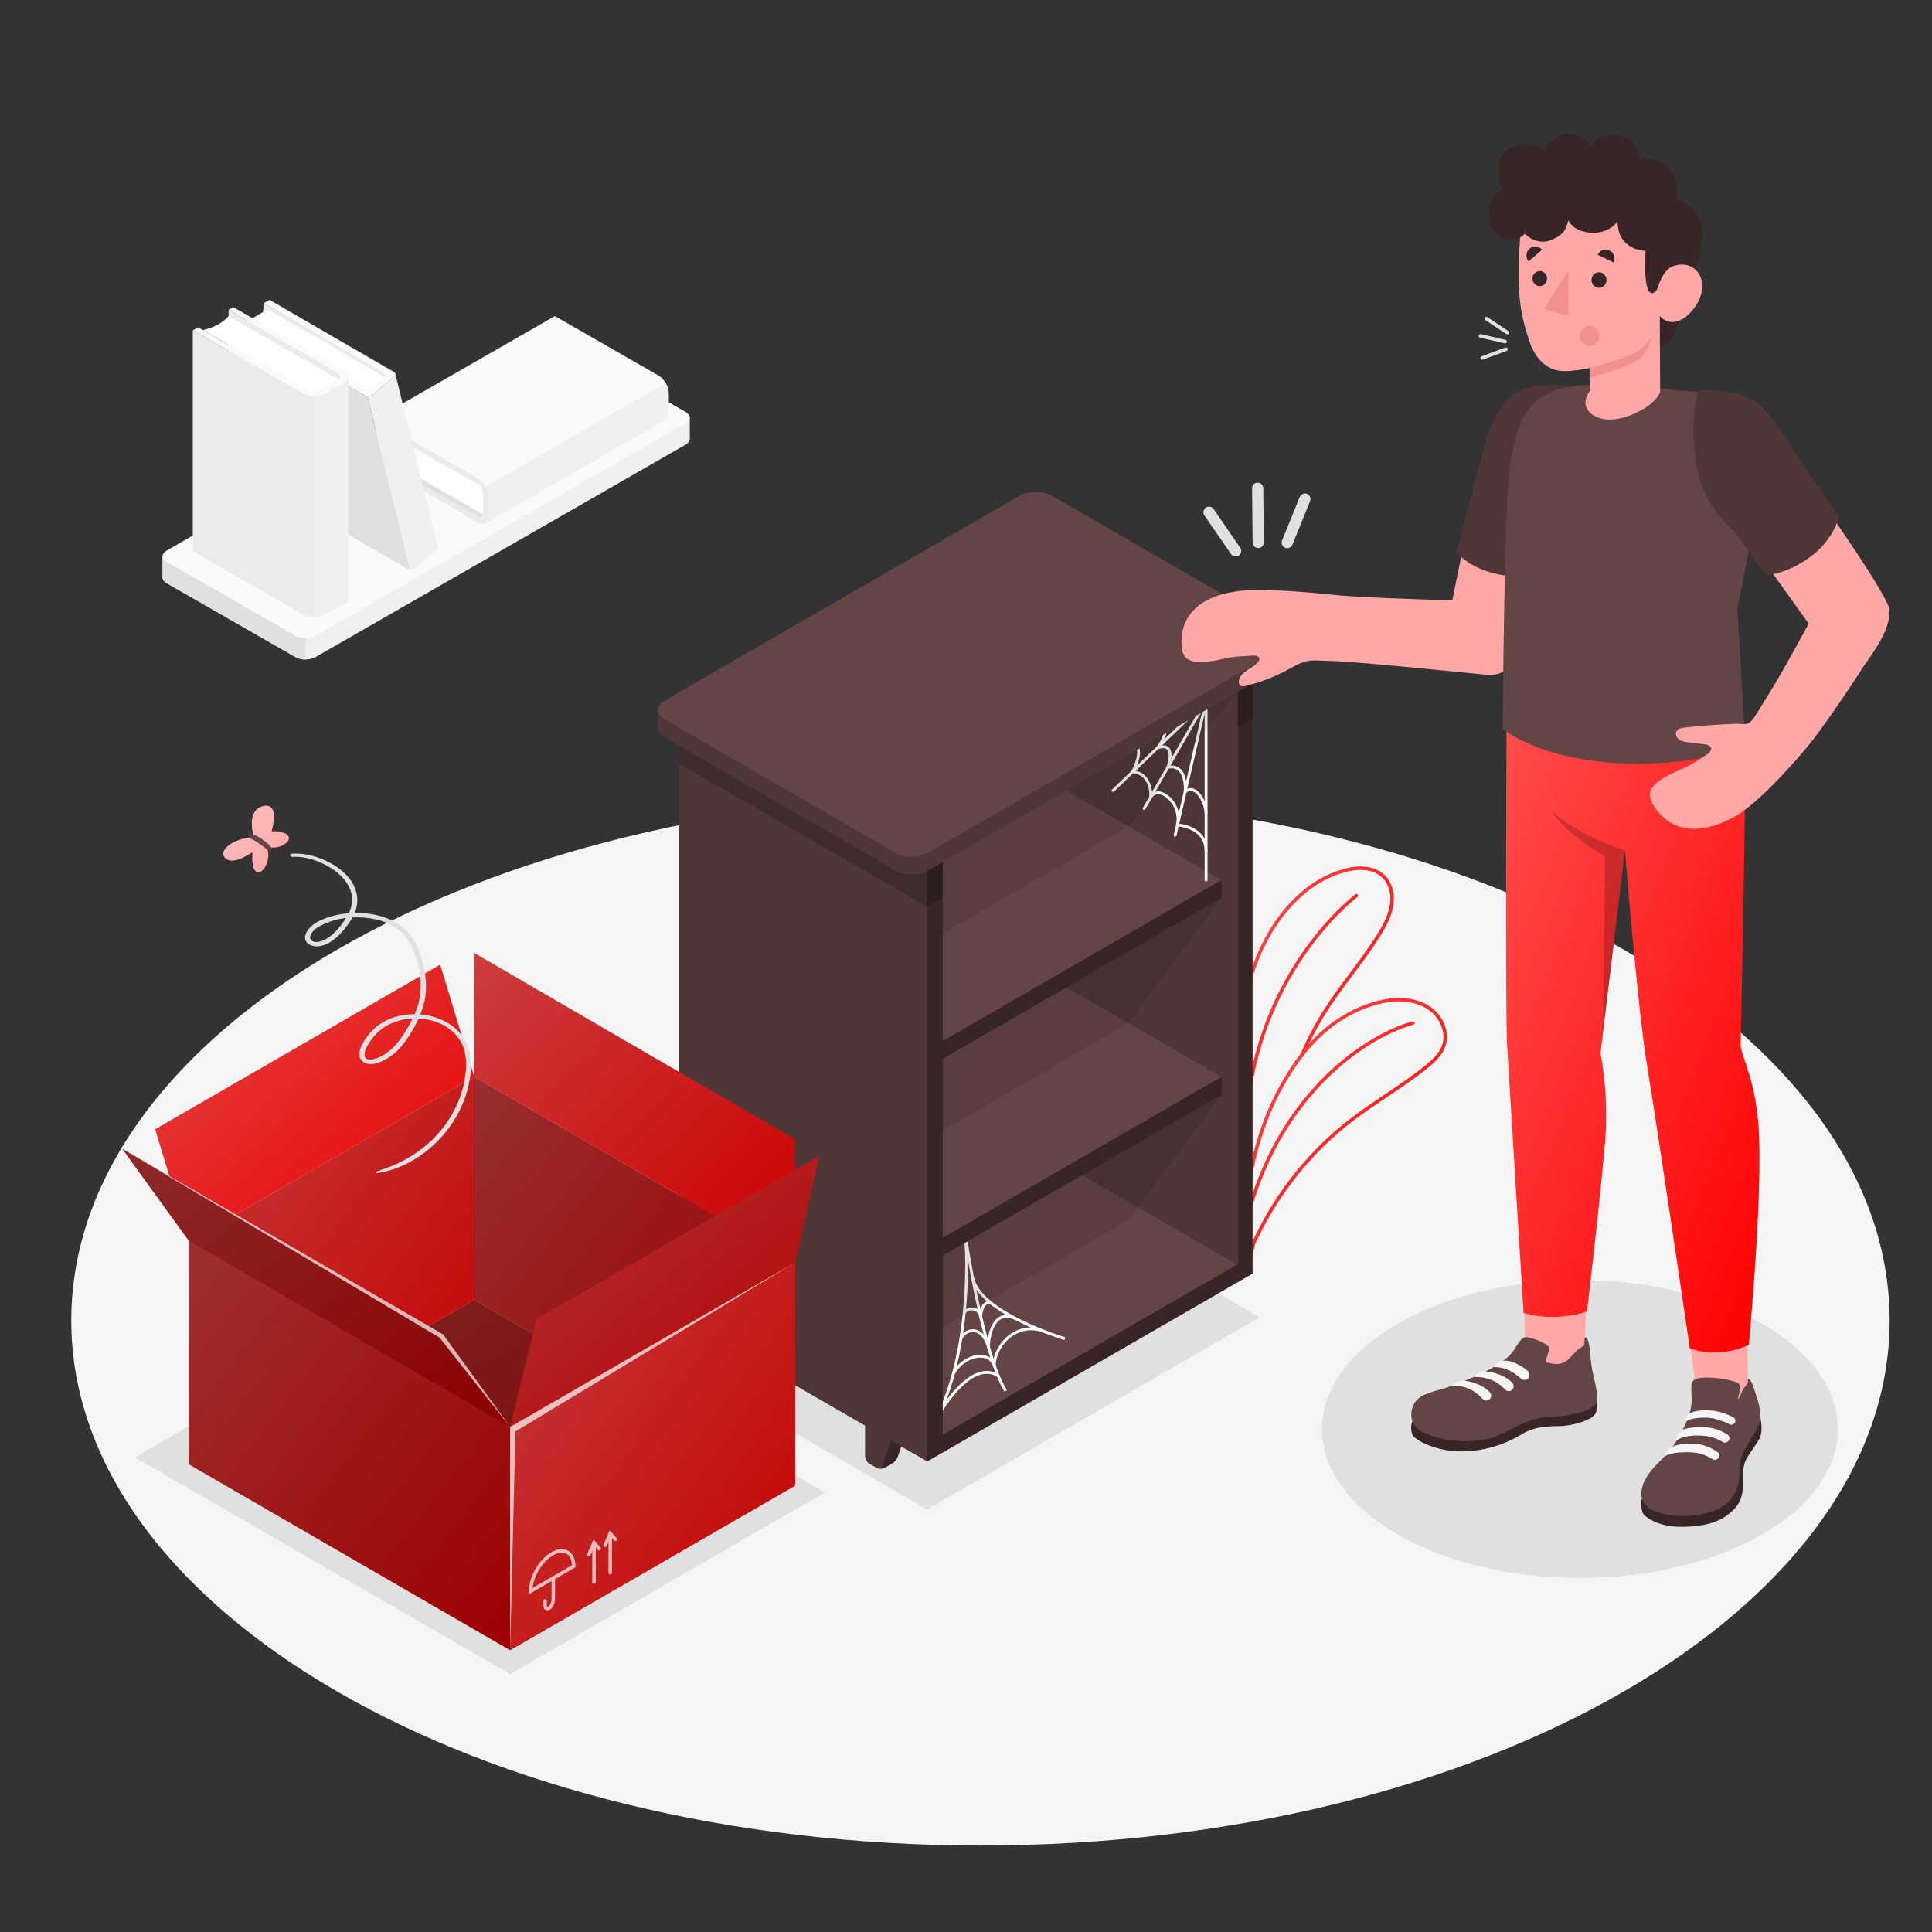 <svg width="500" height="500" viewBox="0 0 500 500" fill="none" xmlns="http://www.w3.org/2000/svg">
<rect x="0" y="0" width="500" height="500" fill="#333333" stroke="none"/>
<path d="M253.742 477.61C383.692 477.61 489.037 416.789 489.037 341.762C489.037 266.735 383.692 205.914 253.742 205.914C123.792 205.914 18.447 266.735 18.447 341.762C18.447 416.789 123.792 477.61 253.742 477.61Z" fill="#F5F5F5"/>
<path d="M408.883 408.38C445.747 408.38 475.631 391.127 475.631 369.843C475.631 348.56 445.747 331.306 408.883 331.306C372.019 331.306 342.135 348.56 342.135 369.843C342.135 391.127 372.019 408.38 408.883 408.38Z" fill="#E0E0E0"/>
<path d="M239.95 390.631L164.652 347.144L250.72 297.454L326.029 340.933L239.95 390.631Z" fill="#E0E0E0"/>
<path d="M34.91 377.176L132.029 433.248L213.492 386.232L116.373 330.16L34.91 377.176Z" fill="#E0E0E0"/>
<path d="M178.516 113.629V108.114H178.513C178.496 107.59 178.128 107.057 177.409 106.644L144.089 87.522C142.675 86.71 140.381 86.71 138.967 87.522L43.181 142.492C42.461 142.905 42.094 143.438 42.077 143.962H42.072V149.477H42.077C42.094 150.001 42.462 150.534 43.181 150.947L76.5 170.068C77.914 170.88 80.208 170.88 81.622 170.068L177.408 115.098C178.128 114.685 178.495 114.152 178.512 113.628L178.516 113.629Z" fill="#F0F0F0"/>
<path d="M43.182 145.433L76.501 164.554C77.916 165.366 80.209 165.366 81.623 164.554L177.409 109.583C178.824 108.771 178.824 107.455 177.409 106.643L144.09 87.523C142.676 86.711 140.382 86.711 138.968 87.523L43.182 142.493C41.768 143.305 41.768 144.621 43.182 145.433Z" fill="#FAFAFA"/>
<path d="M79.057 165.168V170.683C78.134 170.683 77.212 170.471 76.502 170.072L43.178 150.952C42.456 150.541 42.09 150 42.078 149.482H42.066V143.967H42.078C42.086 143.757 42.168 143.547 42.288 143.342C41.901 144.053 42.192 144.871 43.178 145.437L76.502 164.556C77.2 164.968 78.135 165.168 79.057 165.168Z" fill="#E0E0E0"/>
<path d="M96.959 118.53L125.189 134.624L171.825 107.86L143.598 91.764L96.959 118.53Z" fill="#E0E0E0"/>
<path d="M125.512 133.4L98.28 117.772C98.991 115.753 98.938 113.398 98.133 110.71L125.191 126.172C125.191 126.172 125.707 127.878 125.512 133.4Z" fill="white"/>
<path d="M123.8 123.967C125.245 124.796 126.416 126.813 126.416 128.472V133.735C126.416 135.394 125.245 136.066 123.8 135.237L96.962 119.835L96.959 118.531L123.438 133.631C124.305 134.129 125.007 133.725 125.006 132.73L124.981 127.853C124.98 126.858 124.276 125.648 123.409 125.15L96.961 110.043V108.565L123.8 123.967Z" fill="#EBEBEB"/>
<path d="M96.963 108.568L143.6 81.804L170.435 97.204C171.879 98.033 173.051 100.051 173.051 101.709L173.052 106.972C173.051 107.798 172.761 108.381 172.285 108.654L125.648 135.418C126.124 135.145 126.414 134.562 126.416 133.736L126.42 128.469C126.42 126.811 125.248 124.793 123.804 123.964L96.963 108.568Z" fill="#FAFAFA"/>
<path d="M125.652 125.907C126.125 126.722 126.419 127.641 126.418 128.47L126.414 133.737C126.412 134.563 126.123 135.145 125.646 135.419L172.283 108.655C172.759 108.382 173.049 107.799 173.05 106.973L173.049 101.71C173.049 100.881 172.756 99.962 172.282 99.147L125.652 125.907Z" fill="#F0F0F0"/>
<path d="M68.256 78.477L67.992 82.041L99.509 98.947L100.22 96.872L68.256 78.477Z" fill="#EBEBEB"/>
<path d="M99.802 97.698L69.272 80.075L63.963 83.14L95.093 101.352L99.802 97.698Z" fill="white"/>
<path d="M89.36 99.465L86.342 134.843C86.342 135.566 86.847 136.442 87.471 136.804L105.182 147.054C105.439 147.202 105.766 147.289 106.101 147.315L95.094 102.504C94.758 102.478 94.432 102.395 94.175 102.247L92.899 101.506L89.36 99.465Z" fill="#E0E0E0"/>
<path d="M96.44 102.247L99.596 99.543L101.916 97.556C102.153 97.178 102.429 96.896 102.281 96.587L113.14 141.076L113.157 141.111C113.31 141.425 113.349 142.124 112.922 142.368L107.447 147.055C107.077 147.269 106.576 147.356 106.101 147.316L95.094 102.505C95.569 102.543 96.07 102.456 96.44 102.247Z" fill="#F0F0F0"/>
<path d="M101.917 96.248C102.542 96.609 102.387 97.012 101.917 97.555L96.44 102.245C95.815 102.606 94.801 102.606 94.176 102.245L89.36 99.464C88.735 99.103 88.624 98.582 89.113 98.3C89.602 98.018 90.505 98.082 91.13 98.443L94.93 100.637C95.138 100.757 95.476 100.757 95.685 100.637L99.687 97.162C99.895 97.042 99.895 96.847 99.687 96.726L68.258 78.477L69.764 77.608L101.917 96.248Z" fill="#FAFAFA"/>
<path d="M59.158 80.186L89.189 97.535V154.667L59.158 137.322V80.186Z" fill="#EBEBEB"/>
<path d="M88.223 98.483L59.158 81.803C57.661 83.534 55.441 84.742 52.512 85.436L81.33 102.044C81.33 102.044 83.192 101.61 88.223 98.483Z" fill="white"/>
<path d="M78.538 101.946C80.08 102.831 82.581 102.831 84.124 101.946L89.018 99.137C90.56 98.252 90.56 96.817 89.018 95.932L60.373 79.493L59.159 80.186L87.332 96.457C88.257 96.988 88.257 97.849 87.331 98.379L82.783 100.959C81.857 101.489 80.356 101.489 79.431 100.958L51.267 84.718L49.893 85.506L78.538 101.946Z" fill="#FAFAFA"/>
<path d="M49.897 85.505V142.638L78.538 159.075C80.081 159.96 82.582 159.96 84.124 159.075L89.019 156.267C89.785 155.825 90.172 155.248 90.172 154.664V97.532C90.172 98.115 89.785 98.692 89.019 99.135L84.124 101.949C82.582 102.834 80.079 102.834 78.538 101.949L49.897 85.505Z" fill="#EBEBEB"/>
<path d="M81.33 102.612C82.341 102.612 83.352 102.391 84.123 101.949L89.018 99.135C89.785 98.693 90.172 98.116 90.172 97.532V154.665C90.172 155.248 89.785 155.825 89.018 156.268L84.123 159.076C83.352 159.518 82.341 159.739 81.33 159.739V102.612Z" fill="#F0F0F0"/>
<path d="M323.008 309.956C322.327 297.972 317.02 273.98 324.013 251.842C327.567 240.59 335.73 228.668 347.884 225.309C352.183 224.12 357.499 224.278 359.614 229.178C359.969 230.001 360.168 230.889 360.232 231.783C360.496 235.506 358.804 238.8 356.921 241.842C352.616 248.799 347.146 254.976 342.783 261.897C340.47 265.566 338.488 269.417 336.773 273.387" stroke="url(#paint0_linear_1073_18502)" stroke-width="0.883" stroke-miterlimit="10"/>
<path d="M322.722 317.788C322.722 319.225 323.101 321.026 322.783 322.398C322.687 322.812 322.602 323.263 322.779 323.649C322.957 324.035 323.515 324.263 323.821 323.968C324.042 323.755 324.274 322.211 324.416 321.818C324.719 320.982 325.178 320.17 325.571 319.373C326.367 317.756 327.216 316.165 328.114 314.603C329.968 311.381 332.034 308.281 334.295 305.33C338.747 299.518 343.953 294.281 349.763 289.823C356.067 284.985 363.042 281.058 369.206 276.042C371.022 274.564 372.832 272.896 373.612 270.688C374.776 267.39 373.231 263.538 370.49 261.365C367.749 259.193 364.063 258.507 360.575 258.765C357.237 259.012 352.741 260.449 349.051 262.459C341.531 266.555 336.364 272.9 332.231 280.086C326.715 289.675 323.575 300.594 322.722 311.602C322.722 313.664 322.722 315.726 322.722 317.788Z" stroke="url(#paint1_linear_1073_18502)" stroke-width="0.883" stroke-miterlimit="10"/>
<path d="M365.65 264.752C351.419 268.827 330.326 285.169 322.723 315.506" stroke="url(#paint2_linear_1073_18502)" stroke-width="0.883" stroke-miterlimit="10" stroke-linecap="round" stroke-linejoin="round"/>
<path d="M351.015 231.792C343.333 237.906 324.989 257.272 322.676 288.578" stroke="url(#paint3_linear_1073_18502)" stroke-width="0.883" stroke-miterlimit="10" stroke-linecap="round" stroke-linejoin="round"/>
<path d="M319.896 165.091L264.293 133.035C263.113 132.354 262.044 132.289 261.271 132.736C260.553 133.151 257.987 134.638 257.266 135.047C256.485 135.49 256.002 136.451 256.002 137.821L256.003 289.986C256.003 292.712 257.917 296.026 260.277 297.389L315.879 329.445C317.059 330.127 318.128 330.191 318.901 329.744C319.619 329.329 322.202 327.843 322.925 327.422C323.694 326.974 324.17 326.018 324.17 324.659V172.494C324.17 169.768 322.257 166.454 319.896 165.091Z" fill="#382626"/>
<path d="M268.03 292.606L264.021 294.921L264.022 307.576C264.022 308.257 264.501 309.086 265.091 309.427L266.964 310.508C267.554 310.849 268.51 310.849 269.1 310.508L270.972 309.427C271.562 309.086 272.221 308.288 272.445 307.644L276.052 297.236L268.03 292.606Z" fill="#382626"/>
<path d="M264.021 307.576C264.021 308.257 264.499 309.086 265.09 309.427L266.962 310.508C267.552 310.849 268.211 310.603 268.434 309.959L272.041 299.55L264.021 294.92V307.576Z" fill="#4F3737"/>
<path d="M308.125 315.704L304.115 318.019L304.116 330.674C304.116 331.355 304.594 332.184 305.185 332.525L307.057 333.606C307.647 333.947 308.604 333.947 309.194 333.606L311.066 332.525C311.656 332.184 312.315 331.386 312.538 330.742L316.145 320.333L308.125 315.704Z" fill="#382626"/>
<path d="M304.116 330.675C304.116 331.356 304.594 332.185 305.184 332.526L307.056 333.607C307.646 333.948 308.305 333.702 308.528 333.058L312.135 322.649L304.115 318.019L304.116 330.675Z" fill="#4F3737"/>
<path d="M260.561 135.426L316.164 167.482C318.525 168.845 320.438 172.159 320.438 174.885V327.05C320.438 328.413 319.96 329.37 319.186 329.817C318.413 330.264 317.344 330.199 316.164 329.518L260.562 297.462C258.201 296.099 256.288 292.785 256.288 290.059L256.287 137.894C256.287 136.524 256.771 135.563 257.551 135.12C258.323 134.681 259.387 134.749 260.561 135.426Z" fill="#4F3737"/>
<path d="M179.822 343.479L239.964 378.202L324.162 329.59L320.153 327.275L260.011 292.552L179.822 338.849V343.479Z" fill="#644546"/>
<path d="M239.965 378.202V373.572L324.163 324.96V329.59L239.965 378.202Z" fill="#382626"/>
<path d="M240.037 371.257C251.285 354.24 250.659 324.154 249.692 319.076C249.692 319.076 254.437 350.88 260.28 359.962" stroke="#FAFAFA" stroke-width="0.74" stroke-miterlimit="10"/>
<path d="M251.695 330.633C253.626 339.905 275.565 346.45 275.565 346.45" stroke="#FAFAFA" stroke-width="0.74" stroke-miterlimit="10"/>
<path d="M249.533 339.855C250.152 338.35 253.201 338.141 253.781 340.587C253.781 340.587 254.133 336.085 256.671 337.361" stroke="#FAFAFA" stroke-width="0.74" stroke-miterlimit="10"/>
<path d="M248.664 346.449C249.793 344.029 253.954 342.701 255.782 348.437C255.782 348.437 256.058 338.171 262.848 341.257" stroke="#FAFAFA" stroke-width="0.74" stroke-miterlimit="10"/>
<path d="M246.73 355.538C249.11 350.957 255.639 349.128 257.317 353.353C257.356 348.137 263.327 341.561 270.616 344.725" stroke="#FAFAFA" stroke-width="0.74" stroke-miterlimit="10"/>
<path d="M242.697 366.568C245.492 361.491 252.343 352.329 258.319 356.021" stroke="#FAFAFA" stroke-width="0.74" stroke-miterlimit="10"/>
<path d="M316.141 278.663L316.145 283.291L239.962 327.276L179.82 292.552V287.923L256.002 243.941L316.141 278.663Z" fill="#382626"/>
<path d="M316.141 278.663L239.962 322.645L179.82 287.923L256.002 243.941L316.141 278.663Z" fill="#644546"/>
<path d="M316.141 227.736L316.145 232.363L239.962 276.348L179.82 241.624V236.995L256.002 193.013L316.141 227.736Z" fill="#382626"/>
<path d="M316.141 227.736L239.962 271.717L179.82 236.995L256.002 193.013L316.141 227.736Z" fill="#644546"/>
<path d="M239.705 211.334L184.102 179.278C182.922 178.597 181.853 178.532 181.08 178.979C180.362 179.394 177.796 180.881 177.075 181.29C176.294 181.733 175.811 182.694 175.811 184.064L175.812 336.229C175.812 338.955 177.726 342.269 180.086 343.632L235.688 375.688C236.868 376.369 237.937 376.434 238.71 375.987C239.428 375.572 242.011 374.086 242.734 373.665C243.503 373.217 243.979 372.261 243.979 370.902V218.737C243.98 216.011 242.066 212.697 239.705 211.334Z" fill="#382626"/>
<path opacity="0.2" d="M239.963 234.685L243.98 232.37V218.473L239.951 220.792L239.963 234.685Z" fill="black"/>
<path opacity="0.2" d="M320.164 188.392L324.181 186.077V172.18L320.152 174.499L320.164 188.392Z" fill="black"/>
<path d="M187.839 338.849L183.83 341.164L183.831 353.819C183.831 354.5 184.309 355.329 184.899 355.67L186.771 356.751C187.361 357.092 188.318 357.092 188.908 356.751L190.78 355.67C191.37 355.329 192.029 354.531 192.253 353.887L195.86 343.479L187.839 338.849Z" fill="#382626"/>
<path d="M183.831 353.819C183.831 354.5 184.309 355.329 184.899 355.67L186.771 356.751C187.361 357.092 188.02 356.846 188.243 356.202L191.85 345.794L183.83 341.164L183.831 353.819Z" fill="#4F3737"/>
<path d="M227.935 361.948L223.926 364.263L223.927 376.918C223.927 377.599 224.405 378.428 224.995 378.769L226.867 379.85C227.457 380.191 228.414 380.191 229.004 379.85L230.876 378.769C231.466 378.428 232.125 377.63 232.349 376.986L235.956 366.577L227.935 361.948Z" fill="#382626"/>
<path d="M223.927 376.918C223.927 377.6 224.405 378.428 224.995 378.769L226.867 379.85C227.457 380.191 228.116 379.945 228.339 379.301L231.946 368.893L223.926 364.263L223.927 376.918Z" fill="#4F3737"/>
<path d="M180.087 181.596L235.689 213.652C238.05 215.015 239.964 218.329 239.964 221.055V373.22C239.964 374.583 239.964 378.202 239.964 378.202C239.964 378.202 236.869 376.369 235.689 375.688L180.087 343.632C177.727 342.269 175.813 338.955 175.813 336.229L175.812 184.064C175.812 182.694 176.295 181.733 177.076 181.29C177.848 180.851 178.913 180.918 180.087 181.596Z" fill="#4F3737"/>
<path opacity="0.2" d="M235.689 213.652L180.087 181.596C178.913 180.918 177.849 180.851 177.076 181.29C176.295 181.733 175.812 182.694 175.812 184.064V197.648L239.964 234.686V221.056C239.964 218.329 238.049 215.015 235.689 213.652Z" fill="black"/>
<path d="M268.029 206.903L312.133 181.439L312.134 227.736" stroke="#FAFAFA" stroke-width="0.74" stroke-miterlimit="10" stroke-linecap="round" stroke-linejoin="round"/>
<path d="M304.115 216.162L312.134 181.439L296.096 209.217" stroke="#FAFAFA" stroke-width="0.74" stroke-miterlimit="10" stroke-linecap="round" stroke-linejoin="round"/>
<path d="M312.133 181.439L288.076 204.587" stroke="#FAFAFA" stroke-width="0.74" stroke-miterlimit="10" stroke-linecap="round" stroke-linejoin="round"/>
<path d="M312.134 220.349C312.144 213.857 304.73 213.498 304.73 213.498C305.184 211.531 304.691 208.374 302.3 206.331C299.909 204.288 298.293 205.41 297.811 206.246C297.811 206.246 298.313 200.28 293.154 199.702C293.154 199.702 296.574 193.392 293.154 192.397" stroke="#FAFAFA" stroke-width="0.74" stroke-miterlimit="10" stroke-linecap="round" stroke-linejoin="round"/>
<path d="M312.133 210.374C311.871 207.053 309.331 202.829 306.723 204.866C306.723 204.866 307.412 197.619 302.243 198.569C302.243 198.569 304.666 191.847 299.586 193.512C299.586 193.512 303.246 188.884 300.408 188.208" stroke="#FAFAFA" stroke-width="0.74" stroke-miterlimit="10" stroke-linecap="round" stroke-linejoin="round"/>
<path d="M333.674 165.24C333.681 164.348 333.097 163.455 331.915 162.773L272.302 128.355C269.942 126.992 266.114 126.992 263.754 128.355L172.066 181.291C170.884 181.973 170.3 182.866 170.307 183.759C170.314 184.587 170.314 187.561 170.307 188.389C170.3 189.281 170.884 190.174 172.066 190.856L231.679 225.273C234.039 226.636 237.867 226.636 240.227 225.273L331.915 172.337C333.097 171.655 333.681 170.762 333.674 169.869C333.667 169.042 333.667 166.068 333.674 165.24Z" fill="#4F3737"/>
<path d="M231.68 220.643L172.067 186.226C169.707 184.863 169.707 182.654 172.067 181.291L263.755 128.355C266.116 126.992 269.943 126.992 272.303 128.355L331.916 162.773C334.276 164.136 334.276 166.346 331.916 167.708L240.229 220.644C237.868 222.006 234.041 222.006 231.68 220.643Z" fill="#644546"/>
<path opacity="0.1" d="M320.153 179.124L292.089 213.847L243.981 241.629L243.973 223.106L320.153 179.124Z" fill="black"/>
<path opacity="0.1" d="M316.147 232.363L292.089 264.774L243.981 292.556L243.98 274.03L316.147 232.363Z" fill="black"/>
<path opacity="0.1" d="M316.146 283.293L292.088 315.703L243.98 343.485V324.956L316.146 283.293Z" fill="black"/>
<path d="M205.781 384.443L132.019 427.028L48.957 378.965L122.719 336.38L205.781 384.443Z" fill="url(#paint4_linear_1073_18502)"/>
<path opacity="0.5" d="M205.781 384.443L132.019 427.028L48.957 378.965L122.719 336.38L205.781 384.443Z" fill="black"/>
<path d="M122.72 278.654L122.719 336.38L48.957 378.965L48.958 321.239L122.72 278.654Z" fill="url(#paint5_linear_1073_18502)"/>
<path opacity="0.23" d="M122.72 278.654L122.719 336.38L48.957 378.965L48.958 321.239L122.72 278.654Z" fill="black"/>
<path d="M132.019 369.298V427.028L48.957 378.965L48.958 321.239L132.019 369.298Z" fill="url(#paint6_linear_1073_18502)"/>
<path opacity="0.38" d="M132.019 369.298V427.028L48.957 378.965L48.958 321.239L132.019 369.298Z" fill="black"/>
<path d="M205.781 326.712V384.443L122.719 336.38L122.72 278.654L205.781 326.712Z" fill="url(#paint7_linear_1073_18502)"/>
<path opacity="0.4" d="M205.781 326.712V384.443L122.719 336.38L122.72 278.654L205.781 326.712Z" fill="black"/>
<path d="M205.782 384.443V326.712L132.02 369.298V427.028L205.782 384.443Z" fill="url(#paint8_linear_1073_18502)"/>
<path opacity="0.23" d="M205.782 384.443V326.712L132.02 369.298V427.028L205.782 384.443Z" fill="black"/>
<path d="M122.721 278.654L122.824 246.694L205.681 294.814L205.782 326.712L122.721 278.654Z" fill="url(#paint9_linear_1073_18502)"/>
<path opacity="0.2" d="M122.721 278.654L122.824 246.694L205.681 294.814L205.782 326.712L122.721 278.654Z" fill="black"/>
<path d="M132.02 369.298L138.937 341.34L212.031 299.14L205.782 326.712L132.02 369.298Z" fill="url(#paint10_linear_1073_18502)"/>
<path opacity="0.3" d="M132.02 369.298L138.937 341.34L212.031 299.14L205.782 326.712L132.02 369.298Z" fill="black"/>
<path d="M48.958 321.239L40.16 292.241L113.921 249.655L122.72 278.654L48.958 321.239Z" fill="url(#paint11_linear_1073_18502)"/>
<path opacity="0.1" d="M48.958 321.239L40.16 292.241L113.921 249.655L122.72 278.654L48.958 321.239Z" fill="black"/>
<path d="M48.959 321.239L31.604 297.273L114.673 345.331L132.02 369.298L48.959 321.239Z" fill="url(#paint12_linear_1073_18502)"/>
<path opacity="0.45" d="M48.959 321.239L31.604 297.273L114.673 345.331L132.02 369.298L48.959 321.239Z" fill="black"/>
<g opacity="0.7">
<path d="M153.736 409.859C153.485 409.859 153.283 409.655 153.283 409.406V399.248C153.283 398.998 153.486 398.795 153.736 398.795C153.987 398.795 154.189 398.999 154.189 399.248V409.406C154.189 409.655 153.986 409.859 153.736 409.859Z" fill="white"/>
<path d="M152.409 402.766C152.349 402.766 152.288 402.754 152.229 402.729C151.999 402.63 151.893 402.362 151.993 402.132L153.607 398.405L155.406 400.484C155.57 400.673 155.549 400.96 155.36 401.125C155.171 401.284 154.884 401.268 154.721 401.079L153.866 400.091L152.826 402.494C152.751 402.663 152.585 402.766 152.409 402.766Z" fill="white"/>
<path d="M157.928 407.468C157.677 407.468 157.475 407.264 157.475 407.015V396.858C157.475 396.608 157.678 396.405 157.928 396.405C158.178 396.405 158.381 396.609 158.381 396.858V407.015C158.381 407.264 158.178 407.468 157.928 407.468Z" fill="white"/>
<path d="M156.602 400.375C156.542 400.375 156.481 400.363 156.422 400.338C156.192 400.239 156.086 399.971 156.186 399.741L157.799 396.017L159.598 398.092C159.762 398.281 159.742 398.568 159.552 398.731C159.362 398.896 159.078 398.875 158.913 398.687L158.058 397.699L157.019 400.102C156.943 400.272 156.777 400.375 156.602 400.375Z" fill="white"/>
</g>
<g opacity="0.7">
<path d="M141.651 416.753C141.474 416.753 141.306 416.71 141.156 416.625C140.811 416.428 140.613 416.032 140.613 415.536V414.293C140.613 414.043 140.816 413.84 141.066 413.84C141.317 413.84 141.519 414.044 141.519 414.293V415.536C141.519 415.722 141.57 415.818 141.605 415.837C141.638 415.862 141.745 415.851 141.901 415.759C142.301 415.525 142.744 414.627 142.744 413.71V408.51C142.744 408.26 142.947 408.057 143.197 408.057C143.448 408.057 143.65 408.261 143.65 408.51V413.71C143.65 414.893 143.096 416.11 142.36 416.542C142.124 416.682 141.879 416.753 141.651 416.753Z" fill="white"/>
<path d="M136.877 412.564V411.78C136.877 408.088 139.477 403.581 142.675 401.736C144.31 400.794 145.872 400.654 147.068 401.347C148.267 402.039 148.927 403.46 148.927 405.347V405.609L136.877 412.564ZM145.388 401.818C144.705 401.818 143.935 402.055 143.128 402.521C140.411 404.088 138.162 407.741 137.827 410.97L148.015 405.087C147.962 403.669 147.47 402.624 146.614 402.13C146.253 401.923 145.84 401.818 145.388 401.818Z" fill="white"/>
</g>
<path opacity="0.7" d="M31.604 297.273L114.673 345.331L132.02 369.298L113.75 346.177L31.604 297.273Z" fill="white"/>
<path opacity="0.7" d="M205.782 326.712L132.02 369.298V427.028L133.396 370.458L205.782 326.712Z" fill="white"/>
<path d="M97.537 303.621C105.147 302.52 112.099 297.645 116.511 291.456C118.565 288.574 120.126 285.348 121.011 281.917C121.823 278.769 122.278 275.234 121.475 272.036C120.099 266.554 115.019 263.302 109.647 262.617C106.939 262.271 104.135 262.522 101.552 263.415C98.799 264.366 96.551 266.097 94.855 268.461C93.974 269.689 93.051 271.215 93.01 272.774C92.974 274.131 93.945 275.101 95.248 275.323C96.82 275.59 98.479 274.919 99.824 274.163C101.483 273.23 102.906 272.011 104.092 270.525C106.515 267.489 108.58 263.779 109.635 260.022C110.546 256.776 110.35 253.231 109.655 249.965C108.945 246.627 107.561 243.217 105.118 240.764C102.562 238.198 98.908 236.929 95.385 236.468C91.81 236.001 88.051 236.323 84.639 237.503C83.17 238.011 81.653 238.689 80.513 239.757C79.655 240.561 78.674 241.884 79.025 243.178C79.415 244.621 81.274 245.053 82.563 244.888C84.445 244.646 86.24 243.475 87.573 242.175C89.041 240.743 90.363 238.995 91.34 237.189C92.06 235.857 92.502 234.376 92.471 232.852C92.342 226.504 85.336 222.404 79.841 221.247C78.35 220.933 76.846 220.835 75.329 220.949C74.82 220.987 75.13 221.787 75.543 221.756C78.428 221.539 81.398 222.406 83.958 223.683C86.441 224.922 88.804 226.755 90.169 229.216C91.544 231.694 91.384 234.543 89.935 236.953C88.943 238.603 87.741 240.278 86.313 241.576C85.122 242.658 83.333 243.904 81.637 243.782C81.14 243.746 80.507 243.509 80.319 242.956C80.096 242.301 80.593 241.54 80.915 241.14C81.725 240.134 82.964 239.527 84.143 239.004C87.072 237.704 90.452 237.281 93.631 237.447C96.905 237.619 100.312 238.461 102.973 240.455C105.473 242.329 106.944 245.23 107.834 248.164C108.753 251.196 109.139 254.514 108.71 257.666C108.273 260.876 106.745 263.949 105.084 266.688C103.233 269.741 100.91 272.653 97.43 273.888C96.57 274.193 94.77 274.646 94.426 273.391C94.087 272.156 95.067 270.608 95.702 269.638C97.146 267.433 99.077 265.728 101.52 264.727C103.81 263.789 106.349 263.438 108.813 263.624C113.522 263.98 118.305 266.44 119.945 271.119C120.906 273.86 120.71 276.906 120.198 279.72C119.631 282.831 118.473 285.827 116.888 288.559C113.488 294.417 108.178 298.817 101.999 301.502C100.518 302.145 98.981 302.681 97.448 303.187C97.286 303.246 97.357 303.647 97.537 303.621Z" fill="#E0E0E0"/>
<path d="M65.748 216.799C61.694 216.514 56.237 219.659 58.197 221.961C60.157 224.263 65.362 220.539 65.362 220.539C65.362 220.539 64.87 225.191 66.573 225.716C68.275 226.241 70.528 221.811 68.871 218.975C68.871 218.975 71.427 220.109 73.843 218.328C76.258 216.547 73.697 214.873 70.287 215.171C70.287 215.171 72.726 207.196 67.797 208.703C65.362 209.448 64.487 212.342 65.748 216.799Z" fill="url(#paint13_linear_1073_18502)"/>
<path opacity="0.65" d="M65.748 216.799C61.694 216.514 56.237 219.659 58.197 221.961C60.157 224.263 65.362 220.539 65.362 220.539C65.362 220.539 64.87 225.191 66.573 225.716C68.275 226.241 70.528 221.811 68.871 218.975C68.871 218.975 71.427 220.109 73.843 218.328C76.258 216.547 73.697 214.873 70.287 215.171C70.287 215.171 72.726 207.196 67.797 208.703C65.362 209.448 64.487 212.342 65.748 216.799Z" fill="white"/>
<path d="M69.468 218.499C69.251 218.281 69.012 218.079 68.768 217.891C68.417 217.62 68.052 217.365 67.695 217.103C67.354 216.853 66.995 216.634 66.624 216.432C66.409 216.315 66.189 216.206 65.965 216.108C65.619 215.957 65.32 215.901 64.94 215.949C64.587 215.994 64.274 216.395 64.538 216.73C64.853 217.13 65.239 217.207 65.588 217.387C65.771 217.481 65.951 217.581 66.128 217.685C66.495 217.9 66.831 218.151 67.173 218.403C67.514 218.654 67.867 218.888 68.203 219.145C68.734 219.55 69.274 219.955 69.91 220.181C69.967 220.201 70.041 220.191 70.085 220.148C70.507 219.743 69.762 218.794 69.468 218.499Z" fill="#644546"/>
<path d="M388.285 106.793C383.91 112.67 378.064 145.002 375.854 155.366C365.222 155.058 351.003 154.563 345.617 153.996C339.652 153.368 326.81 152.141 320.524 152.964C304.915 155.008 305.535 165.223 305.898 167.894C306.314 170.963 308.503 172.357 316.856 170.451C318.727 170.024 320.659 169.815 322.577 169.776C323.394 169.76 325.098 169.371 325.737 170.062C326.697 171.1 323.853 172.737 323.131 173.202C322.019 173.92 320.861 174.829 320.626 176.131C320.539 176.614 320.631 177.189 321.044 177.455C321.409 177.69 321.886 177.605 322.308 177.505C326.137 176.6 329.845 175.189 333.307 173.319C334.65 172.593 335.969 171.793 337.422 171.324C339.592 170.623 341.826 171.041 344.014 171.041C348.7 171.041 373.487 173.494 384.506 174.616C392.136 175.393 392.951 167.854 395.579 160.232C398.848 150.752 406.5 100.979 406.5 100.979C398.785 99.878 393.483 99.812 388.285 106.793Z" fill="#FFA8A7"/>
<path d="M406.617 100.219C402.925 99.543 394.63 98.508 390.104 103.557C385.578 108.606 384.512 113.914 382.52 121.552C380.529 129.19 377.033 142.913 377.033 142.913C377.033 142.913 382.859 151.278 401.112 148.908L406.617 100.219Z" fill="#4F3737"/>
<path d="M452.448 364.64L439.616 364.653L435.932 336.795L452.121 336.16L452.448 364.64Z" fill="#FFA8A7"/>
<path d="M409.855 350.734C407.666 354.515 400.662 354.208 394.817 352.869L394.145 325.487L411.305 324.814L409.855 350.734Z" fill="#FFA8A7"/>
<path d="M451.575 188.662C452.039 200.508 450.473 270.581 450.473 270.581C450.895 273.979 454.415 279.91 455.151 292.178C456.219 309.968 452.585 348.025 452.585 348.025C452.585 348.025 445.237 351.866 437.32 348.926C437.32 348.926 429.255 293.89 426.341 276.353C423.798 261.048 420.534 220.01 420.534 220.01L414.204 272.614C414.204 272.614 415.975 280.932 415.639 291.502C415.379 299.677 410.72 339.397 410.72 339.397C410.72 339.397 402.899 342.327 394.303 339.793C394.303 339.793 390.477 278.151 390.04 270.677C389.542 262.156 389.883 186.95 389.883 186.95L451.575 188.662Z" fill="url(#paint14_linear_1073_18502)"/>
<path opacity="0.2" d="M420.535 220.01C420.535 220.01 409.327 216.834 401.689 210.011C401.689 210.011 405.267 216.121 415.407 221.541L414.826 267.452L420.535 220.01Z" fill="black"/>
<path d="M424.954 387.873C424.539 388.294 424.778 391.058 425.282 391.785C425.823 392.565 428.845 394.944 434.149 395.116C439.217 395.28 443.703 394.421 446.596 392.421C449.489 390.421 450.844 388.287 451.01 385.397C451.176 382.507 450.747 379.743 452.033 377.473C453.22 375.377 455.149 372.992 455.545 371.866C456.407 369.415 455.349 366.001 455.349 366.001L424.954 387.873Z" fill="#382626"/>
<path d="M437.801 362.198C437.809 363.318 437.652 364.345 437.344 365.426C436.699 367.687 435.668 369.832 434.497 371.88C433.894 372.934 433.254 373.972 432.506 374.936C431.049 376.815 429.209 378.383 427.659 380.191C426.109 381.999 424.817 384.169 424.782 386.517C424.722 390.489 429.077 391.667 432.412 392.127C435.973 392.618 439.741 392.281 443.154 391.165C446.952 389.923 449.607 386.839 450.094 382.982C450.234 381.874 450.122 380.752 450.209 379.639C450.407 377.101 451.624 374.742 453.02 372.583C453.83 371.331 454.715 370.105 455.237 368.716C456.175 366.222 455.238 363.494 454.481 361.076C453.827 358.988 453.095 356.624 452.36 356.852C452.359 357.958 452.404 358.06 451.648 358.833C450.692 359.81 450.704 361.223 449.687 362.093C450.128 360.788 450.138 360.241 450.313 359.245C450.365 358.947 450.262 358.351 450.046 358.133C449.755 357.84 449.274 357.669 448.803 357.53C447.223 357.064 445.592 356.761 443.947 356.624C442.444 356.498 440.719 356.383 439.249 356.774C438.797 356.894 438.362 357.129 438.095 357.503C437.814 357.897 437.773 358.238 437.727 358.874C437.68 359.51 437.794 361.144 437.801 362.198Z" fill="#644546"/>
<path d="M433.995 372.732C435.428 371.569 438.734 371.424 440.55 371.547C442.824 371.701 444.689 372.423 445.76 373.149C446.235 373.471 446.878 373.387 447.269 372.97C447.739 372.469 447.663 371.677 447.091 371.29C445.956 370.521 443.914 369.457 441.223 369.373C436.761 369.234 435.485 370.048 435.485 370.048C435.485 370.048 433.507 371.435 433.995 372.732Z" fill="#F5F5F5"/>
<path d="M430.76 376.926C432.573 375.756 436.217 375.772 438.033 375.895C440.307 376.049 442.035 376.873 443.107 377.6C443.582 377.922 444.225 377.838 444.616 377.421C445.086 376.92 445.01 376.128 444.438 375.741C443.303 374.972 441.129 373.743 438.438 373.659C433.976 373.52 432.852 374.474 432.852 374.474C432.852 374.474 431.003 375.275 430.76 376.926Z" fill="#F5F5F5"/>
<path d="M442.828 365.045C439.741 364.848 438.45 365.243 437.252 365.734C436.485 366.204 436.017 367.463 436.534 367.757C437.503 367.168 439.277 366.87 441.466 366.882C442.935 366.89 444.805 367.411 446.33 368.015C446.717 368.169 447.177 368.388 447.58 368.591C448.124 368.865 448.792 368.629 449.027 368.078C449.225 367.611 449.043 367.071 448.592 366.822C447.491 366.214 445.323 365.204 442.828 365.045Z" fill="#F5F5F5"/>
<path d="M365.535 367.805C365.074 368.661 365.118 370.309 365.565 371.374C366.013 372.439 371.307 375.765 378.667 375.618C386.028 375.472 391.207 372.755 394.092 371.036C396.977 369.317 399.906 369.109 403.549 369.074C407.192 369.038 412.049 367.454 412.927 365.792C413.805 364.131 413.027 361.16 413.027 361.16L365.535 367.805Z" fill="#382626"/>
<path d="M396.231 346.312C396.042 346.262 395.85 346.213 395.656 346.165C395.34 346.086 395.011 346.007 394.691 346.067C394.327 346.135 394.02 346.375 393.756 346.635C392.926 347.455 392.398 348.524 391.742 349.489C390.085 351.925 386.758 353.849 383.142 355.577C380.684 356.752 378.288 357.639 375.76 358.635C373.182 359.651 369.798 360.185 367.76 361.423C364.788 363.227 364.185 368.085 367.374 370.166C370.125 371.961 377.485 374.115 385.4 372.274C389.711 371.271 394.649 366.95 400.254 366.778C403.818 366.669 410.58 365.99 412.994 363.403C413.896 362.247 412.948 358.402 412.177 355.086C411.336 351.466 411.719 346.047 410.105 346.11L410.004 347.919C409.854 348.462 408.578 348.991 408.184 349.407C407.703 349.915 407.222 350.422 406.741 350.93C406.111 351.594 405.459 352.275 404.624 352.649C403.186 353.292 401.521 352.909 399.996 352.515C399.926 352.497 400.766 349.732 400.85 349.464C400.919 349.245 400.994 349.012 400.935 348.79C400.874 348.566 400.688 348.4 400.504 348.257C399.179 347.231 397.785 346.725 396.231 346.312Z" fill="#644546"/>
<path d="M386.551 353.803C386.551 353.803 387.126 352.465 389.257 352.172C390.887 351.948 393.684 353.274 395.389 354.82C396.087 355.453 395.938 356.584 395.093 357C394.59 357.247 393.993 357.148 393.588 356.76C392.473 355.693 389.952 353.73 386.551 353.803Z" fill="#F5F5F5"/>
<path d="M381.41 356.369C381.41 356.369 382.531 354.787 384.594 354.916C384.594 354.916 388.807 355.238 391.303 357.796C391.94 358.449 391.843 359.503 391.024 359.904C390.537 360.142 389.962 360.045 389.575 359.666C388.448 358.559 386.194 356.239 381.41 356.369Z" fill="#F5F5F5"/>
<path d="M375.762 358.634C375.762 358.634 376.995 357.212 379.058 357.341C379.058 357.341 382.982 357.675 385.478 360.233C386.115 360.886 386.018 361.94 385.199 362.341C384.712 362.579 384.136 362.483 383.75 362.103C382.623 360.997 380.546 358.504 375.762 358.634Z" fill="#F5F5F5"/>
<path d="M428.006 100.441C432.729 100.977 438.312 101.269 442.819 101.861C448.629 102.623 453.163 108.634 454.578 117.928C456.137 128.173 449.613 157.532 449.613 157.532L451.703 192.148C443.187 198.422 406.952 201.713 388.887 188.67C388.887 188.67 389.308 129.748 390.721 120.705C392.664 108.263 395.697 100.53 409.734 99.638L428.006 100.441Z" fill="#644546"/>
<path d="M460.271 175.444C458.74 178.004 457.202 180.56 455.622 183.09C455.037 184.027 454.449 184.962 453.836 185.88C453.617 186.209 452.997 186.87 452.685 187.086C451.927 187.612 450.348 187.28 449.43 187.31C444.913 187.459 440.401 187.787 435.91 188.295C435.165 188.379 434.322 188.527 433.92 189.159C433.46 189.88 433.862 190.897 434.557 191.397C435.252 191.897 436.141 192.014 436.991 192.116C438.292 192.272 439.592 192.428 440.893 192.583C441.442 192.649 442.023 192.728 442.452 193.077C443.869 194.23 441.163 195.611 440.349 196.171C438.722 197.291 436.982 198.277 435.161 199.045C427.034 202.472 426.042 204.953 427.538 207.768C428.841 210.219 434.46 219.13 448.736 211.458C454.485 208.368 463.242 198.607 467.225 193.888C472.973 187.078 482.679 171.873 482.679 171.873C488.198 164.292 488.914 161.182 489.036 158.024C489.158 154.866 472.028 130.646 466.221 122.142C460.414 113.638 457.631 103.279 442.818 101.859C442.818 101.859 437.184 119.742 446.517 131.312L468.088 161.397C468.087 161.4 462.373 171.93 460.271 175.444Z" fill="#FFA8A7"/>
<path d="M475.914 133.706C473.149 129.705 470.259 125.587 467.465 121.508C455.722 104.362 456.704 101.222 439.767 100.98C438.268 103.285 437.374 113.177 439.634 123.119C441.533 131.473 448.605 137.359 448.605 137.359L457.09 148.851C457.09 148.851 462.279 148.692 468.502 144.129C474.725 139.566 475.914 133.706 475.914 133.706Z" fill="#4F3737"/>
<path d="M439.167 55.375C435.97 50.904 431.318 51.674 431.318 51.674L430.444 73.144L429.027 81.075L429.277 89.898C429.277 89.898 431.668 89.779 433.112 86.984C434.424 84.444 438.074 72.159 438.074 72.159L438.058 72.175C441.413 62.094 440.706 57.527 439.167 55.375Z" fill="#382626"/>
<path d="M429.438 73.24C429.857 71.895 430.27 71.137 431.509 69.817C432.741 68.504 437.641 67.067 439.875 71.229C442.151 75.471 438.345 80.881 435.446 82.562C431.729 84.717 429.551 81.781 429.551 81.781L429.637 101.547C427.909 105.523 420.097 109.111 415.456 108.521C411.752 108.05 408.339 105.135 411.648 100.895L411.383 95.263C411.383 95.263 406.435 96.267 403.985 96.012C399.908 95.587 397.204 92.521 395.759 88.202C393.439 81.265 392.409 75.622 393.395 61.704C394.476 46.449 412.106 45.416 421.928 50.939C431.75 56.46 429.438 73.24 429.438 73.24Z" fill="#FFA8A7"/>
<path d="M387.778 45.889C387.331 42.559 388.484 38.988 391.968 37.809C394.596 36.916 397.293 36.968 399.712 39.097C400.576 36.75 402.844 34.984 405.331 34.723C407.818 34.462 410.404 35.717 411.737 37.833C412.79 36.351 414.032 35.458 415.757 35.038C417.773 34.548 420.267 35.061 421.696 36.116C423.125 37.171 424.79 39.163 424.368 41.647C427.181 40.522 430.109 41.455 432.196 43.943C433.447 45.435 434.131 47.366 434.188 49.305C434.216 50.249 434.157 51.401 433.765 52.278C433.358 53.192 432.537 53.789 432.303 54.82C432.083 55.788 431.635 56.684 431.768 57.659C431.997 59.341 432.368 61.013 432.589 62.702C432.802 64.331 432.992 65.978 433.001 67.623C433.005 68.41 432.443 68.967 431.787 69.548C430.719 70.495 430.479 70.989 429.685 72.599C429.331 73.317 428.994 75.094 428.298 75.581C426.169 77.068 425.933 72.243 425.831 71.319C425.728 70.395 425.7 67.977 425.876 64.91C425.193 64.866 422.381 64.821 420.205 62.302C419.495 61.479 418.942 60.227 418.797 59.167C418.704 58.485 418.601 57.89 418.631 57.206C417.246 59.504 414.009 60.445 411.714 60.238C407.849 59.89 406.526 58.241 405.903 57.024C405.619 58.103 405.151 59.483 404.368 60.284C403.381 61.294 402.065 61.905 400.907 62.3C398.752 63.035 396.18 62.11 394.591 60.48C393.023 62.732 389.044 61.728 388.162 61.094C386.141 59.643 385.515 57.921 385.295 55.443C385.076 52.965 386.073 50.16 388.809 49.187C388.289 48.195 387.935 47.057 387.778 45.889Z" fill="#382626"/>
<path d="M411.383 95.263C411.383 95.263 420.325 92.995 423.4 91.16C425.458 89.932 427.102 87.898 427.551 86.625C427.551 86.625 427.092 89.334 425.324 91.842C423.161 94.909 411.503 97.666 411.503 97.666L411.383 95.263Z" fill="#F28F8F"/>
<path d="M411.88 72.582C411.935 73.694 412.847 74.55 413.917 74.493C414.987 74.437 415.809 73.491 415.754 72.379C415.699 71.268 414.787 70.412 413.717 70.468C412.648 70.524 411.825 71.471 411.88 72.582Z" fill="#382626"/>
<path d="M408.886 87.047C408.957 88.478 410.131 89.581 411.509 89.508C412.887 89.436 413.945 88.217 413.874 86.786C413.803 85.355 412.629 84.253 411.252 84.325C409.874 84.397 408.815 85.616 408.886 87.047Z" fill="#F28F8F"/>
<path d="M413.49 65.923L417.609 67.937C418.143 66.756 417.654 65.347 416.516 64.791C415.379 64.234 414.024 64.741 413.49 65.923Z" fill="#382626"/>
<path d="M395.568 67.647L399.084 64.65C398.286 63.64 396.853 63.493 395.882 64.32C394.911 65.148 394.77 66.637 395.568 67.647Z" fill="#382626"/>
<path d="M396.622 72.192C396.675 73.267 397.557 74.095 398.593 74.041C399.628 73.987 400.423 73.071 400.37 71.996C400.317 70.921 399.434 70.093 398.4 70.147C397.364 70.2 396.568 71.116 396.622 72.192Z" fill="#382626"/>
<path d="M405.901 69.966L405.842 81.8L399.576 80.005L405.901 69.966Z" fill="#F28F8F"/>
<path d="M390.19 86.519C390.303 86.494 390.406 86.427 390.475 86.323C390.617 86.11 390.56 85.821 390.347 85.679L384.912 82.058C384.698 81.916 384.41 81.974 384.268 82.187C384.126 82.4 384.183 82.689 384.396 82.831L389.831 86.452C389.941 86.525 390.07 86.546 390.19 86.519Z" fill="#E0E0E0"/>
<path d="M389.607 88.857C389.776 88.819 389.917 88.689 389.959 88.508C390.017 88.258 389.861 88.009 389.611 87.95L383.25 86.475C383.002 86.416 382.75 86.572 382.692 86.823C382.634 87.073 382.79 87.322 383.04 87.38L389.402 88.855C389.471 88.872 389.541 88.871 389.607 88.857Z" fill="#E0E0E0"/>
<path d="M383.702 93.089C383.722 93.084 383.742 93.079 383.761 93.072L389.893 90.828C390.134 90.74 390.258 90.473 390.17 90.232C390.081 89.991 389.796 89.871 389.574 89.955L383.442 92.198C383.201 92.286 383.077 92.553 383.165 92.794C383.247 93.017 383.479 93.139 383.702 93.089Z" fill="#E0E0E0"/>
<path d="M331.838 141.057C331.999 141.381 332.279 141.643 332.644 141.774C333.395 142.045 334.226 141.655 334.497 140.905L339.065 129.655C339.335 128.902 338.945 128.074 338.193 127.803C337.442 127.532 336.611 127.922 336.34 128.672L331.772 139.922C331.635 140.31 331.669 140.716 331.838 141.057Z" fill="#E0E0E0"/>
<path d="M324.333 141.04C324.573 141.524 325.074 141.852 325.65 141.844C326.449 141.832 327.087 141.175 327.076 140.376L326.931 126.342C326.923 125.548 326.263 124.903 325.463 124.916C324.664 124.927 324.026 125.585 324.037 126.384L324.182 140.418C324.185 140.64 324.24 140.853 324.333 141.04Z" fill="#E0E0E0"/>
<path d="M311.596 133.213C311.625 133.271 311.658 133.328 311.693 133.38L318.582 143.383C319.029 144.048 319.928 144.223 320.592 143.777C321.256 143.328 321.405 142.376 320.984 141.768L314.095 131.765C313.648 131.1 312.749 130.925 312.085 131.371C311.477 131.783 311.28 132.575 311.596 133.213Z" fill="#E0E0E0"/>
<defs>
<linearGradient id="paint0_linear_1073_18502" x1="320.439" y1="224.692" x2="385.819" y2="255.226" gradientUnits="userSpaceOnUse">
<stop stop-color="#FF4D4D"/>
<stop offset="1" stop-color="#FF0000"/>
</linearGradient>
<linearGradient id="paint1_linear_1073_18502" x1="322.676" y1="258.713" x2="386.194" y2="308.572" gradientUnits="userSpaceOnUse">
<stop stop-color="#FF4D4D"/>
<stop offset="1" stop-color="#FF0000"/>
</linearGradient>
<linearGradient id="paint2_linear_1073_18502" x1="322.723" y1="264.752" x2="372.773" y2="307.084" gradientUnits="userSpaceOnUse">
<stop stop-color="#FF4D4D"/>
<stop offset="1" stop-color="#FF0000"/>
</linearGradient>
<linearGradient id="paint3_linear_1073_18502" x1="322.676" y1="231.792" x2="368.053" y2="254.437" gradientUnits="userSpaceOnUse">
<stop stop-color="#FF4D4D"/>
<stop offset="1" stop-color="#FF0000"/>
</linearGradient>
<linearGradient id="paint4_linear_1073_18502" x1="48.957" y1="336.38" x2="127.506" y2="472.273" gradientUnits="userSpaceOnUse">
<stop stop-color="#FF4D4D"/>
<stop offset="1" stop-color="#FF0000"/>
</linearGradient>
<linearGradient id="paint5_linear_1073_18502" x1="48.957" y1="278.654" x2="144.708" y2="349.064" gradientUnits="userSpaceOnUse">
<stop stop-color="#FF4D4D"/>
<stop offset="1" stop-color="#FF0000"/>
</linearGradient>
<linearGradient id="paint6_linear_1073_18502" x1="48.957" y1="321.239" x2="151.726" y2="401.929" gradientUnits="userSpaceOnUse">
<stop stop-color="#FF4D4D"/>
<stop offset="1" stop-color="#FF0000"/>
</linearGradient>
<linearGradient id="paint7_linear_1073_18502" x1="122.719" y1="278.654" x2="225.487" y2="359.344" gradientUnits="userSpaceOnUse">
<stop stop-color="#FF4D4D"/>
<stop offset="1" stop-color="#FF0000"/>
</linearGradient>
<linearGradient id="paint8_linear_1073_18502" x1="132.02" y1="326.712" x2="227.773" y2="397.12" gradientUnits="userSpaceOnUse">
<stop stop-color="#FF4D4D"/>
<stop offset="1" stop-color="#FF0000"/>
</linearGradient>
<linearGradient id="paint9_linear_1073_18502" x1="122.721" y1="246.694" x2="202.683" y2="329.697" gradientUnits="userSpaceOnUse">
<stop stop-color="#FF4D4D"/>
<stop offset="1" stop-color="#FF0000"/>
</linearGradient>
<linearGradient id="paint10_linear_1073_18502" x1="132.02" y1="299.14" x2="201.576" y2="378.465" gradientUnits="userSpaceOnUse">
<stop stop-color="#FF4D4D"/>
<stop offset="1" stop-color="#FF0000"/>
</linearGradient>
<linearGradient id="paint11_linear_1073_18502" x1="40.16" y1="249.655" x2="111.022" y2="331.382" gradientUnits="userSpaceOnUse">
<stop stop-color="#FF4D4D"/>
<stop offset="1" stop-color="#FF0000"/>
</linearGradient>
<linearGradient id="paint12_linear_1073_18502" x1="31.604" y1="297.273" x2="99.827" y2="392.389" gradientUnits="userSpaceOnUse">
<stop stop-color="#FF4D4D"/>
<stop offset="1" stop-color="#FF0000"/>
</linearGradient>
<linearGradient id="paint13_linear_1073_18502" x1="57.785" y1="208.513" x2="75.029" y2="225.519" gradientUnits="userSpaceOnUse">
<stop stop-color="#FF4D4D"/>
<stop offset="1" stop-color="#FF0000"/>
</linearGradient>
<linearGradient id="paint14_linear_1073_18502" x1="389.77" y1="186.95" x2="502.671" y2="232.349" gradientUnits="userSpaceOnUse">
<stop stop-color="#FF4D4D"/>
<stop offset="1" stop-color="#FF0000"/>
</linearGradient>
</defs>
</svg>
